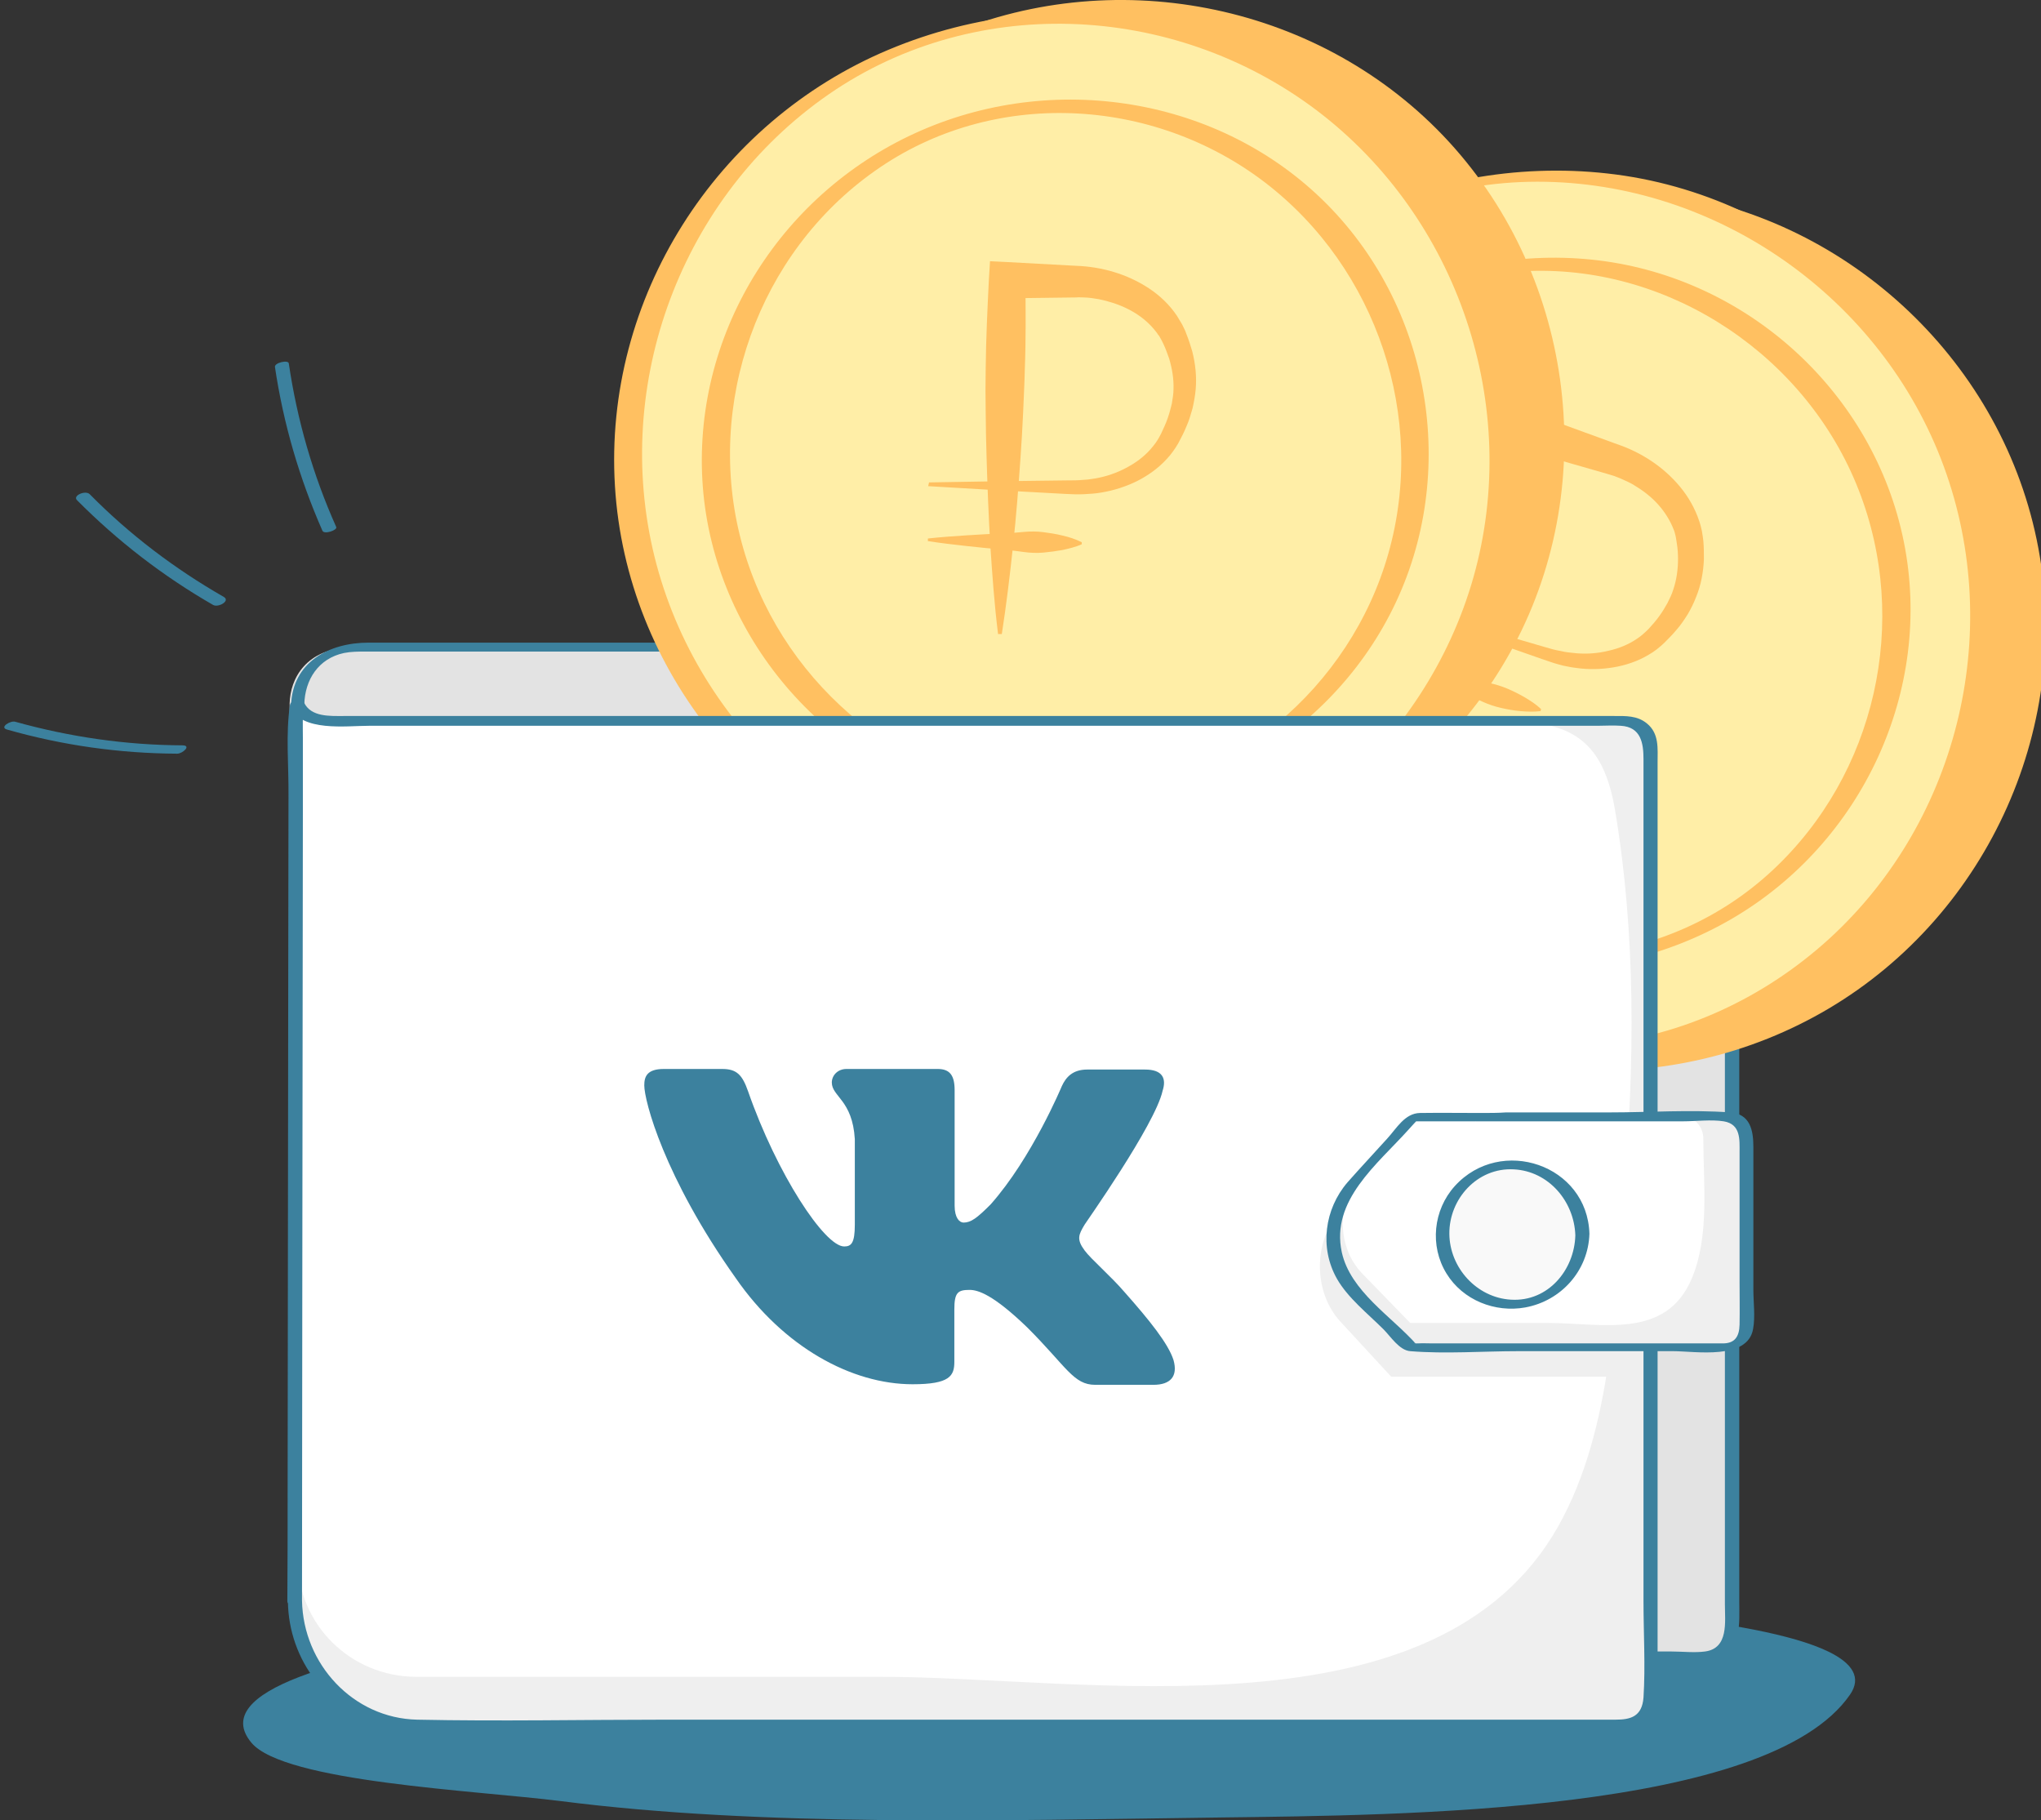<?xml version="1.0" encoding="utf-8"?>
<!-- Generator: Adobe Illustrator 22.0.1, SVG Export Plug-In . SVG Version: 6.00 Build 0)  -->
<svg version="1.1" xmlns="http://www.w3.org/2000/svg" xmlns:xlink="http://www.w3.org/1999/xlink" x="0px" y="0px"
	 viewBox="0 0 709.6 632.8" style="enable-background:new 0 0 709.6 632.8;" xml:space="preserve">
<rect x="0" y="0" width="709.6" height="632.8" fill="#333333" stroke="none"/>
<style type="text/css">
	.st0{fill:#3C819E;}
	.st1{fill:#E3E3E3;}
	.st2{fill:#FFC061;}
	.st3{fill:#FFEEA7;}
	.st4{fill:#EFEFEF;}
	.st5{fill:#FFFFFF;}
	.st6{fill:#F9F9F9;}
</style>
<g id="Ñëîé_1">
</g>
<g id="Ñëîé_2">
	<g>
		<g>
			<path class="st0" d="M635.6,574.1c8.5,4.1,11.7,9.1,7.6,15c-28.5,41.3-156.5,41.9-218.6,42.7c-78.1,1-159.4,3.3-229.7-5.7
				c-29.4-3.7-96.1-6.6-107.5-20.3c-29.9-35.9,182.9-48.9,217.4-49.9C362.1,554.2,586.9,550.6,635.6,574.1z"/>
			<g>
				<path class="st1" d="M110,574.3l482.1,1.5c5.6,0,10.1-4.5,10.1-10V235c0-5.5-4.5-10-10.1-10H123.6h-1.1
					c-16.2,0.3-21.6,11-21.8,19.5l0,0.5l-0.4,308.8c0,0,0.4,8.3,1.8,12.3c1.4,4,3.4,8.1,3.4,8.1L110,574.3z"/>
				<g>
					<path class="st0" d="M111.9,575.8c12,0,24,0.1,36.1,0.1c30,0.1,60,0.2,90,0.3c38.9,0.1,77.7,0.2,116.6,0.4
						c38.6,0.1,77.3,0.2,115.9,0.4c29.3,0.1,58.6,0.2,88,0.3c8.3,0,16.6,0.1,25,0.1c4.3,0,9.6,0.6,13.6-1.1
						c8.5-3.6,7.6-11.8,7.6-19.2c0-10.5,0-21.1,0-31.6c0-35.3,0-70.6,0-105.9c0-38.4,0-76.7,0-115.1c0-22.4,0-44.7,0-67.1
						c0-7.7-3.9-13.8-12.4-14c-5.1-0.1-10.2,0-15.3,0c-25.2,0-50.4,0-75.7,0c-37.1,0-74.2,0-111.2,0c-39.6,0-79.2,0-118.8,0
						c-32.3,0-64.7,0-97,0c-15.4,0-30.8,0-46.2,0c-13.7,0-26.5,6.8-26.9,21.9c-0.1,5.2,0,10.5,0,15.7c0,30.6-0.1,61.3-0.1,91.9
						c-0.1,39.2-0.1,78.5-0.2,117.7c0,25.9-0.1,51.8-0.1,77.8c0,9.3,1.1,17.8,5.1,26.5c0.3,0.6,0.9,0.9,1.5,0.9
						C108.8,575.8,110.3,575.8,111.9,575.8c2.1,0.1,5-3.1,1.8-3.2c-1.5,0-3.1-0.1-4.6-0.1c0.5,0.3,1,0.6,1.5,0.9
						c-4.4-9.4-5.1-17-5.1-26.6c0-10.1,0-20.1,0-30.2c0-34.9,0.1-69.7,0.1-104.6c0-37.1,0.1-74.3,0.1-111.4
						c0-18.6-0.4-37.2,0.1-55.7c0.2-8.6,4.9-16,13.8-17.9c2.5-0.5,5-0.5,7.5-0.5c5.7,0,11.5,0,17.2,0c25.6,0,51.3,0,76.9,0
						c36.9,0,73.7,0,110.6,0c38.9,0,77.8,0,116.8,0c31.8,0,63.5,0,95.3,0c15.4,0,30.9-0.4,46.3,0c8.2,0.2,9.5,6.7,9.5,13.1
						c0,8.7,0,17.3,0,26c0,32.9,0,65.9,0,98.8c0,38.5,0,77,0,115.5c0,25.9,0,51.8,0,77.7c0,6.1,1.4,15.4-6.9,16.5
						c-3.7,0.5-7.9,0-11.7,0c-22.7-0.1-45.3-0.1-68-0.2c-35.3-0.1-70.6-0.2-105.8-0.3c-39.2-0.1-78.5-0.2-117.7-0.4
						c-34.6-0.1-69.1-0.2-103.7-0.3c-21.2-0.1-42.4-0.1-63.6-0.2c-2.9,0-5.8,0-8.7,0C111.5,572.7,108.6,575.8,111.9,575.8z"/>
				</g>
			</g>
			<g>
				<g>
					<path class="st0" d="M26.8,173.9c14.1,14.2,29.9,26.4,47.3,36.4c1.8,1,6.1-1.4,3.7-2.8c-17.1-9.8-32.8-21.7-46.6-35.7
						C29.7,170.3,25.1,172.3,26.8,173.9L26.8,173.9z"/>
				</g>
				<g>
					<path class="st0" d="M2.4,253.6c19.3,5.5,39.1,8.3,59.2,8.4c1.9,0,5.1-2.9,1.8-2.9c-19.7-0.1-39.1-2.9-58.1-8.2
						C3.7,250.4-0.3,252.8,2.4,253.6L2.4,253.6z"/>
				</g>
				<g>
					<path class="st0" d="M116.9,183.2c-8.1-18.1-13.6-37.2-16.5-56.9c-0.2-1.3-5.1-0.2-4.8,1.3c2.9,19.6,8.5,38.7,16.5,56.9
						C112.7,185.9,117.4,184.3,116.9,183.2L116.9,183.2z"/>
				</g>
			</g>
			<g>
				<g id="XMLID_50_">
					
						<ellipse transform="matrix(0.707 -0.707 0.707 0.707 8.086 457.737)" class="st2" cx="556.6" cy="219.1" rx="152.2" ry="152.2"/>
					<g>
						<path class="st2" d="M465,338c-48.4-38.3-69.6-103.4-51.9-162.7c18.1-61,74.4-105.3,138.2-107.2c63-1.9,122,37.7,144.8,96.3
							c22.6,58.2,6.7,126.1-39.9,167.8c-46.8,42-116.6,49.4-171.5,18.9C477.8,347.3,471.2,342.9,465,338c-1.2-0.9-5.6,0.9-4.5,1.8
							c50.2,38.9,120.6,43.2,175.3,10.8c55.8-33.1,85.5-99.4,72.3-163c-13.2-63.6-67.1-113-131.6-120.8
							c-62.8-7.6-125.8,24.4-156.1,80.1c-30.8,56.6-21.8,128.8,21.9,176.2c5.6,6.1,11.7,11.7,18.2,16.8
							C461.7,340.8,466.1,338.9,465,338z"/>
					</g>
				</g>
				
					<ellipse id="XMLID_49_" transform="matrix(0.707 -0.707 0.707 0.707 6.585 442.813)" class="st3" cx="537.8" cy="213.5" rx="152.2" ry="152.2"/>
				<g>
					<g>
						<path class="st2" d="M484.9,230.1c4.4,0.8,8.8,1.8,13.2,2.8l6.5,1.5l6.5,1.6c2.2,0.5,4.4,1,6.6,1.4c2.2,0.5,4.3,1.1,6.4,2
							c2.1,0.9,4.1,1.9,6,3c2,1.2,3.9,2.4,5.7,4.1l-0.2,0.7c-2.4,0.3-4.7,0.2-7,0c-2.3-0.2-4.5-0.6-6.7-1.1
							c-2.2-0.5-4.3-1.2-6.3-2.1c-2-0.9-4.1-1.9-6.2-2.7l-6.2-2.5l-6.2-2.6c-4.1-1.8-8.2-3.6-12.3-5.5L484.9,230.1z"/>
					</g>
					<g>
						<path class="st2" d="M490.9,211.6l23.1,6.6l23,6.7c2,0.6,3.7,1.1,5.6,1.4l1.4,0.3l1.4,0.2c0.9,0.1,1.9,0.2,2.8,0.3
							c3.7,0.3,7.5,0,11.1-0.9c3.6-0.8,7-2.2,9.9-4.2c1.5-1,2.7-2.1,4-3.4c1.3-1.4,2.5-2.8,3.6-4.3c1.1-1.5,2-3,2.9-4.6
							c0.8-1.6,1.6-3.2,2.1-4.9c1.1-3.3,1.6-6.9,1.6-10.4c0-1.8-0.1-3.6-0.4-5.4c-0.1-1-0.3-1.7-0.4-2.5c-0.1-0.4-0.2-0.8-0.3-1.2
							c-0.1-0.4-0.2-0.8-0.4-1.2c-1.2-3.1-3-6-5.3-8.6c-2.3-2.6-5.1-4.8-8.1-6.6c-0.7-0.5-1.5-0.9-2.3-1.3c-0.8-0.4-1.6-0.7-2.4-1.1
							c-0.8-0.3-1.6-0.7-2.5-1c-0.9-0.3-1.6-0.5-2.6-0.8l-23-6.6l7.9-4c-2.8,9.8-5.7,19.7-9,29.4c-1.6,4.9-3.3,9.7-5,14.5l-2.6,7.2
							l-2.7,7.2c-3.6,9.6-7.3,19.2-11.3,28.6c-4,9.5-8.1,18.9-12.6,28.2l-1.2-0.4c1.8-10.2,4-20.2,6.3-30.2
							c2.4-10,4.9-19.9,7.7-29.8l2.1-7.4l2.1-7.4c1.4-4.9,2.9-9.8,4.5-14.7c3-9.8,6.4-19.4,9.9-29.1l2.2-6.1l5.7,2.1l22.5,8.2
							c8.3,2.8,16.1,7.8,21.9,14.8c2.9,3.5,5.2,7.5,6.7,12c0.2,0.5,0.3,1.1,0.5,1.7c0.1,0.6,0.3,1.1,0.4,1.7
							c0.2,1.2,0.4,2.4,0.5,3.4c0.2,2.1,0.2,4.3,0.2,6.5c-0.2,4.4-1,8.9-2.7,13c-0.8,2.1-1.8,4.1-2.9,6c-1.2,1.9-2.4,3.7-3.8,5.3
							c-1.4,1.7-2.9,3.2-4.4,4.7c-1.6,1.5-3.4,3-5.4,4.1c-3.8,2.3-8.1,3.7-12.3,4.4c-4.3,0.7-8.6,0.8-12.8,0.2
							c-1.1-0.1-2.1-0.3-3.1-0.5l-1.5-0.3l-1.5-0.4c-2-0.5-4-1.3-5.9-1.9L513,221l-22.5-8.2L490.9,211.6z"/>
					</g>
				</g>
				<g id="XMLID_47_">
					<path class="st2" d="M448.5,331.7c-48.3-38.2-69.5-103.4-51.9-162.5c17.7-59.5,72.2-104.7,135-106
						c62.5-1.3,120.6,38.2,143.2,96.3c22.5,57.8,6.9,125.1-38.9,166.9c-22.4,20.4-50.8,33.7-81,36.7c-30.3,3-61.2-3.8-87.6-18.8
						C460.8,340.6,454.5,336.3,448.5,331.7c-2-1.6-10.3,2.3-9.1,3.2c51.2,39.7,122.9,42.6,178.6,10.2
						c56.6-32.9,86.9-99.7,73.7-163.9c-13.2-64-67.9-113.7-132.9-120.9c-63.7-7.1-128.7,24.7-159.6,81.4
						c-30.9,56.8-21.8,128.9,22,176.4c5.6,6.1,11.7,11.7,18.2,16.8C441.4,336.5,449.8,332.7,448.5,331.7z"/>
				</g>
				<g id="XMLID_45_">
					<path class="st2" d="M467.4,307.4c-38.2-30.3-55.2-81.5-41.6-128.5c13.6-47.3,56.4-83,106-84.7c49.7-1.7,96.4,30,114.4,76.1
						c17.9,45.7,6,98.8-30,132.3c-36.1,33.6-90.7,39.1-133.5,15C477.3,314.6,472.2,311.2,467.4,307.4c-2.3-1.8-11,2-9,3.5
						c41.1,31.8,98.9,34.6,143.7,8.5c45.3-26.4,70.2-79.5,59.8-131.1c-10.4-51.7-54.1-91.5-106.3-97.8
						c-51.5-6.2-104,19.6-129.1,65.2c-25,45.5-17.8,103.6,17.4,141.8c4.5,4.9,9.4,9.3,14.5,13.4C460.6,312.7,469.4,309,467.4,307.4z
						"/>
				</g>
			</g>
			<g>
				<g id="XMLID_31_">
					
						<ellipse transform="matrix(0.707 -0.707 0.707 0.707 5.713 320.268)" class="st2" cx="389.5" cy="153.2" rx="152.2" ry="152.2"/>
					<g>
						<path class="st2" d="M374,303.3c-61.7-7.2-114-52.3-129.6-112.6c-15.7-60.6,8.5-126.2,59.8-162c52.6-36.8,125-34.3,175.7,4.7
							c49.2,37.8,70.6,103.5,53.2,163c-17.6,60-72.5,104.7-135.3,107.6C389.9,304.5,381.9,304.2,374,303.3c-1.3-0.1-5.6,2.1-3,2.4
							c62.8,6.8,125.4-25.2,155.3-81.2C557,166.9,546.7,94.1,501.6,47C457,0.5,386-12.9,327.2,13.1c-59,26-96.6,87.1-92.1,151.6
							c4.5,63.8,50.4,119.6,112.1,136.5c7.8,2.1,15.7,3.6,23.7,4.5C372.3,305.9,376.6,303.6,374,303.3z"/>
					</g>
				</g>
				
					<ellipse id="XMLID_30_" transform="matrix(0.707 -0.707 0.707 0.707 -3.401 308.356)" class="st3" cx="370.5" cy="158.3" rx="152.2" ry="152.2"/>
				<g id="XMLID_28_">
					<path class="st2" d="M357.6,307.7c-61.3-7.2-113.2-51.6-129.3-111.3c-16.1-60,7-125.5,57.4-161.9c51.3-37.1,121.9-34,172,3.8
						c49.3,37.3,71.4,102.8,54.6,162.3c-16.6,58.7-69.2,104.4-130.8,107.7C373.5,308.9,365.5,308.6,357.6,307.7
						c-2.2-0.2-4.8,0.3-6.7,1.3c-0.6,0.3-3.5,2.1-1.2,2.3c63.7,6.8,128.5-24.5,159.4-81.2c31.3-57.5,21.6-130.3-23.2-177.9
						c-45.2-48-116.8-60.2-177-34.9c-60,25.2-99.1,86.4-95.1,151.7c3.9,64.1,49.5,120.1,111.3,137.5c8.1,2.3,16.3,3.8,24.6,4.8
						c2.2,0.3,4.8-0.3,6.7-1.3C356.9,309.8,359.8,308,357.6,307.7z"/>
				</g>
				<g id="XMLID_26_">
					<path class="st2" d="M360,276.9c-48.6-5.7-89.6-41.3-102.2-88.5c-12.8-47.9,5.8-100.4,46.4-129c40.7-28.8,96.4-26,135.7,4.1
						c38.9,29.9,56.2,81.7,42.8,128.9c-13.2,46.6-55.2,82.7-104.2,85.1C372.3,277.7,366.2,277.5,360,276.9c-2.1-0.2-5.2,0.3-6.8,1.8
						c-1.3,1.2-1.4,2.4,0.7,2.7c51.3,5.4,103.2-19.9,128.1-65.5c25.3-46.2,17.3-105-18.9-143.1c-36.4-38.3-94.6-48.4-142.7-27.5
						c-47.9,20.8-79.2,69.2-76.2,121.7c3,51.8,40.3,97.2,90.3,110.7c6.3,1.7,12.8,2.9,19.3,3.7c2.1,0.2,5.3-0.3,6.8-1.8
						C362.1,278.3,362.2,277.1,360,276.9z"/>
				</g>
			</g>
			<g>
				<path id="XMLID_3_" class="st4" d="M104,556.6l0.4-308.8l0.4-2.8c0,0,2.7,6.2,12.6,5.6h448.3c5.1,0,9.3,4.2,9.3,9.3v330.1
					c0,5.2-4.1,9.3-9.3,9.3H146.5C123,599.4,104,580.2,104,556.6z"/>
				<path id="XMLID_88_" class="st5" d="M103.5,542.1l0.4-291.5l0.9-2.1l2.7,2.1c81.9,0,163.7-0.1,245.6-0.1
					c54.5,0,108.9,0,163.4-0.1c25.3,0,40.2,2.5,45,31.2c7.3,43.4,6.8,87.9,3.2,131.6c-3.1,38-3.8,83.3-22.9,117.3
					c-42.3,75.2-164.4,52.4-235.4,52.4c-53.9,0-107.7,0-161.6,0C121.9,582.9,103.5,564.7,103.5,542.1z"/>
				<g id="XMLID_87_">
					<path class="st0" d="M105,556.4c0-35.4,0.1-70.8,0.1-106.2c0.1-55.7,0.1-111.4,0.2-167.1c0-8.9,0-17.8,0-26.6
						c0-3.9-0.2-7.8,0.4-11.7c-1.6,0.3-3.2,0.6-4.9,0.9c4.1,8.8,19.4,6.6,27.6,6.6c17.3,0,34.5,0,51.8,0c55.7,0,111.4,0,167.1,0
						c54.1,0,108.2,0,162.3,0c15.3,0,30.6,0,45.9,0c2.6,0,5.3-0.2,8,0c7.1,0.4,7.9,6.2,7.9,11.6c0,42.7,0,85.4,0,128.1
						c0,54.9,0,109.8,0,164.7c0,11,0.7,22.4,0,33.4c-0.5,6.7-4.6,7.7-9.7,7.7c-5.1,0-10.2,0-15.3,0c-46.8,0-93.5,0-140.3,0
						c-58.2,0-116.4,0-174.7,0c-28.8,0-57.6,0.6-86.4,0C122.8,597.3,105.4,578.5,105,556.4c0-2.4-4.9-1.5-4.9,0.4
						c0.3,20.3,13.9,38.3,34,43c4.8,1.1,9.6,1.2,14.5,1.2c14.2,0,28.3,0,42.5,0c55,0,110,0,164.9,0c54.5,0,109,0,163.5,0
						c13.6,0,27.2,0,40.7,0c5.3,0,10.8-0.3,14.2-5.3c2.5-3.6,1.9-7.9,1.9-12c0-45.7,0-91.4,0-137.1c0-53.9,0-107.9,0-161.8
						c0-6.6,0-13.1,0-19.7c0-4.9,0.6-10.1-3.7-13.6c-3.4-2.8-7.4-2.6-11.4-2.6c-5.2,0-10.5,0-15.7,0c-46.4,0-92.8,0-139.3,0
						c-60,0-119.9,0-179.9,0c-35.6,0-71.2,0-106.8,0c-4.8,0-11.4,0.4-13.8-4.7c-0.8-1.8-4.6-1-4.9,0.9c-1.5,10.2-0.4,21.1-0.5,31.3
						c0,24.3-0.1,48.6-0.1,73c-0.1,56.1-0.1,112.3-0.2,168.4c0,13,0,25.9-0.1,38.9C100.1,559.2,105,558.3,105,556.4z"/>
				</g>
				<path class="st4" d="M571.1,398.6h-86.4l-19.4,23.2c-8.8,10.5-8.5,27.6,0.7,37.6l17.7,19.2l87.4,0V398.6z"/>
				<path id="XMLID_2_" class="st4" d="M514.1,388.3h-22.6l-21,23.2c-9.5,10.5-9.2,27.6,0.8,37.6l19.1,19.2l109.1,0
					c4.3,0,7.7-3.8,7.7-8.5v-63c0-4.7-3.5-8.5-7.7-8.5h-62.2H514.1z"/>
				<path id="XMLID_4_" class="st5" d="M511,388.3h-19.8L472.9,409c-8.3,9.4-8,24.7,0.7,33.7l16.7,17.2c16,0,32,0,48,0
					c18.6,0,40.9,5.9,49.9-15.5c6.2-14.7,4-32.9,4-48.5c0-4.2-3-7.6-6.7-7.6h-54.3H511z"/>
				<g id="XMLID_85_">
					<path class="st0" d="M515,386.9c-7.1,0-14.2-0.1-21.3,0c-5.3,0.1-8.1,5.3-11.4,8.9c-4.6,5.1-9.3,10.1-13.8,15.2
						c-8,9.3-9.8,22.7-3.7,33.5c3.8,6.7,10.8,12.2,16.2,17.6c2.5,2.5,5.5,7.3,9.3,7.6c12.3,1,25.2,0,37.6,0c17.9,0,35.9,0,53.8,0
						c7.7,0,25.9,3.2,27.8-7.7c0.8-4.3,0.1-9.3,0.1-13.7c0-9.1,0-18.2,0-27.3c0-7.4,0-14.8,0-22.3c0-5.8-1.1-11.5-8.1-12
						c-13.8-1-28.1,0-42,0c-12,0-23.9,0-35.9,0C520.8,386.9,517.9,386.9,515,386.9c-1.9,0-5.1,2.9-1.8,2.9c24,0,48,0,72,0
						c4.5,0,9.7-0.7,14.1,0c6,1,5.5,6.4,5.5,11c0,14.8,0,29.7,0,44.5c0,5,0.1,10.1,0,15.2c-0.1,4.3-1.8,6.5-5.8,6.5
						c-11.8,0-23.6,0-35.4,0c-16,0-31.9,0-47.9,0c-5.9,0-11.8,0-17.7,0c-1.6,0-3.3-0.1-5,0c-2.1,0.1-1.4-0.6-0.5,0.4
						c-8.7-9.8-23-18.5-26-32.1c-3.9-18,12.4-30.6,23.1-42.5c1.2-1.3,2.4-2.7,3.7-4c-1,0.3-1.9,0.7-2.9,1c7.5,0,15.1,0,22.6,0
						C515.1,389.7,518.3,386.9,515,386.9z"/>
				</g>
				<g id="XMLID_84_">
					<circle class="st6" cx="525.8" cy="429.1" r="24.3"/>
					<g>
						<path class="st0" d="M547.7,429.4c-0.3,12.1-9.5,23.2-22.4,22.4c-11.9-0.7-21.3-11.1-21.4-22.9c-0.1-12.2,9.8-23.1,22.4-22.4
							C538.4,407.1,547.3,417.6,547.7,429.4c0.1,2.3,4.9,1.4,4.9-0.5c-0.7-24-30.8-34.2-46.8-16.6c-7.5,8.3-8.8,20.8-2.9,30.4
							c5.7,9.3,16.9,13.7,27.4,11.8c12.5-2.3,21.9-12.8,22.3-25.6C552.6,426.6,547.7,427.5,547.7,429.4z"/>
					</g>
				</g>
			</g>
		</g>
		<g>
			<g>
				<path class="st2" d="M322.6,187.2c4.5-0.5,8.9-0.8,13.4-1.1l6.7-0.4l6.7-0.3c2.2-0.1,4.5-0.3,6.7-0.5c2.2-0.2,4.5-0.2,6.7,0.1
					c2.2,0.3,4.4,0.6,6.7,1.2c2.2,0.5,4.4,1.2,6.6,2.3l0,0.7c-2.2,1-4.5,1.5-6.7,2c-2.2,0.4-4.5,0.7-6.7,0.9
					c-2.2,0.2-4.5,0.1-6.7-0.2c-2.2-0.3-4.4-0.6-6.7-0.8l-6.7-0.6l-6.7-0.7c-4.4-0.5-8.9-1-13.3-1.7L322.6,187.2z"/>
			</g>
			<g>
				<path class="st2" d="M323,167.7l24-0.4l24-0.3c2,0,3.9,0,5.8-0.2l1.4-0.1l1.4-0.2c0.9-0.1,1.9-0.3,2.8-0.5
					c3.7-0.8,7.2-2.2,10.3-4c3.2-1.8,6-4.1,8.2-6.9c1.1-1.3,2-2.8,2.8-4.4c0.8-1.7,1.6-3.4,2.2-5.1c0.6-1.7,1.1-3.5,1.5-5.2
					c0.3-1.8,0.6-3.5,0.6-5.3c0.1-3.5-0.5-7-1.5-10.4c-0.6-1.7-1.2-3.4-2-5.1c-0.4-0.9-0.8-1.6-1.2-2.3c-0.2-0.4-0.4-0.7-0.7-1
					c-0.2-0.3-0.4-0.7-0.7-1c-2-2.6-4.6-4.9-7.6-6.7c-3-1.8-6.3-3.1-9.7-4c-0.8-0.2-1.7-0.4-2.6-0.6c-0.9-0.1-1.7-0.3-2.6-0.4
					c-0.9-0.1-1.8-0.2-2.6-0.2c-0.9,0-1.7-0.1-2.7,0l-24,0.3l6.4-6.1c0.1,10.2,0.2,20.5-0.2,30.7c-0.1,5.1-0.4,10.2-0.6,15.4
					l-0.4,7.7l-0.5,7.7c-0.7,10.2-1.5,20.5-2.6,30.7c-1.1,10.2-2.3,20.4-3.9,30.6l-1.3,0c-1.3-10.3-2-20.5-2.7-30.8
					c-0.6-10.3-1-20.5-1.3-30.8l-0.2-7.7l-0.1-7.7c-0.1-5.1-0.1-10.2,0-15.4c0.1-10.2,0.6-20.5,1.1-30.7l0.4-6.5l6,0.3l23.9,1.3
					c8.8,0.3,17.7,2.8,25.3,7.8c3.8,2.5,7.2,5.7,9.8,9.6c0.3,0.5,0.6,1,0.9,1.5c0.3,0.5,0.6,1,0.9,1.5c0.5,1.1,1.1,2.1,1.4,3.1
					c0.8,2,1.5,4.1,2.1,6.2c1.1,4.3,1.6,8.8,1.2,13.3c-0.2,2.2-0.6,4.4-1.1,6.6c-0.6,2.1-1.2,4.2-2.1,6.2c-0.8,2-1.8,3.9-2.8,5.8
					c-1.1,1.9-2.4,3.8-4,5.5c-3,3.3-6.7,5.9-10.5,7.8c-3.9,1.9-8,3.2-12.2,3.9c-1,0.2-2.1,0.3-3.1,0.4l-1.6,0.1l-1.6,0.1
					c-2.1,0.1-4.2,0-6.2-0.1l-23.9-1.3l-23.9-1.4L323,167.7z"/>
			</g>
		</g>
		<path class="st0" d="M404.2,379.2c1.4-4.3,0-7.4-6.1-7.4H378c-5.1,0-7.4,2.7-8.8,5.7c0,0-10.4,25-24.8,41.2
			c-4.7,4.7-6.8,6.3-9.4,6.3c-1.4,0-3.1-1.6-3.1-5.9v-40.1c0-5.1-1.6-7.4-5.9-7.4h-31.7c-3.1,0-5.1,2.3-5.1,4.7
			c0,4.9,7.2,6.1,8,19.7v29.7c0,6.4-1.2,7.6-3.7,7.6c-6.8,0-23.4-25.2-33.4-53.9c-2-5.7-3.9-7.8-9-7.8h-20.3c-5.9,0-6.8,2.7-6.8,5.7
			c0,5.3,6.8,31.8,31.8,67c16.6,24,40.3,36.9,61.5,36.9c12.9,0,14.5-2.9,14.5-7.8v-18.2c0-5.9,1.2-6.8,5.3-6.8
			c2.9,0,8.2,1.6,20.1,13.1c13.7,13.7,16,19.9,23.6,19.9H401c5.9,0,8.6-2.9,7-8.6c-1.8-5.7-8.4-13.9-17-23.6
			c-4.7-5.5-11.7-11.5-13.9-14.5c-2.9-3.9-2.1-5.5,0-9C377,425.7,401.6,391,404.2,379.2"/>
	</g>
</g>
</svg>
